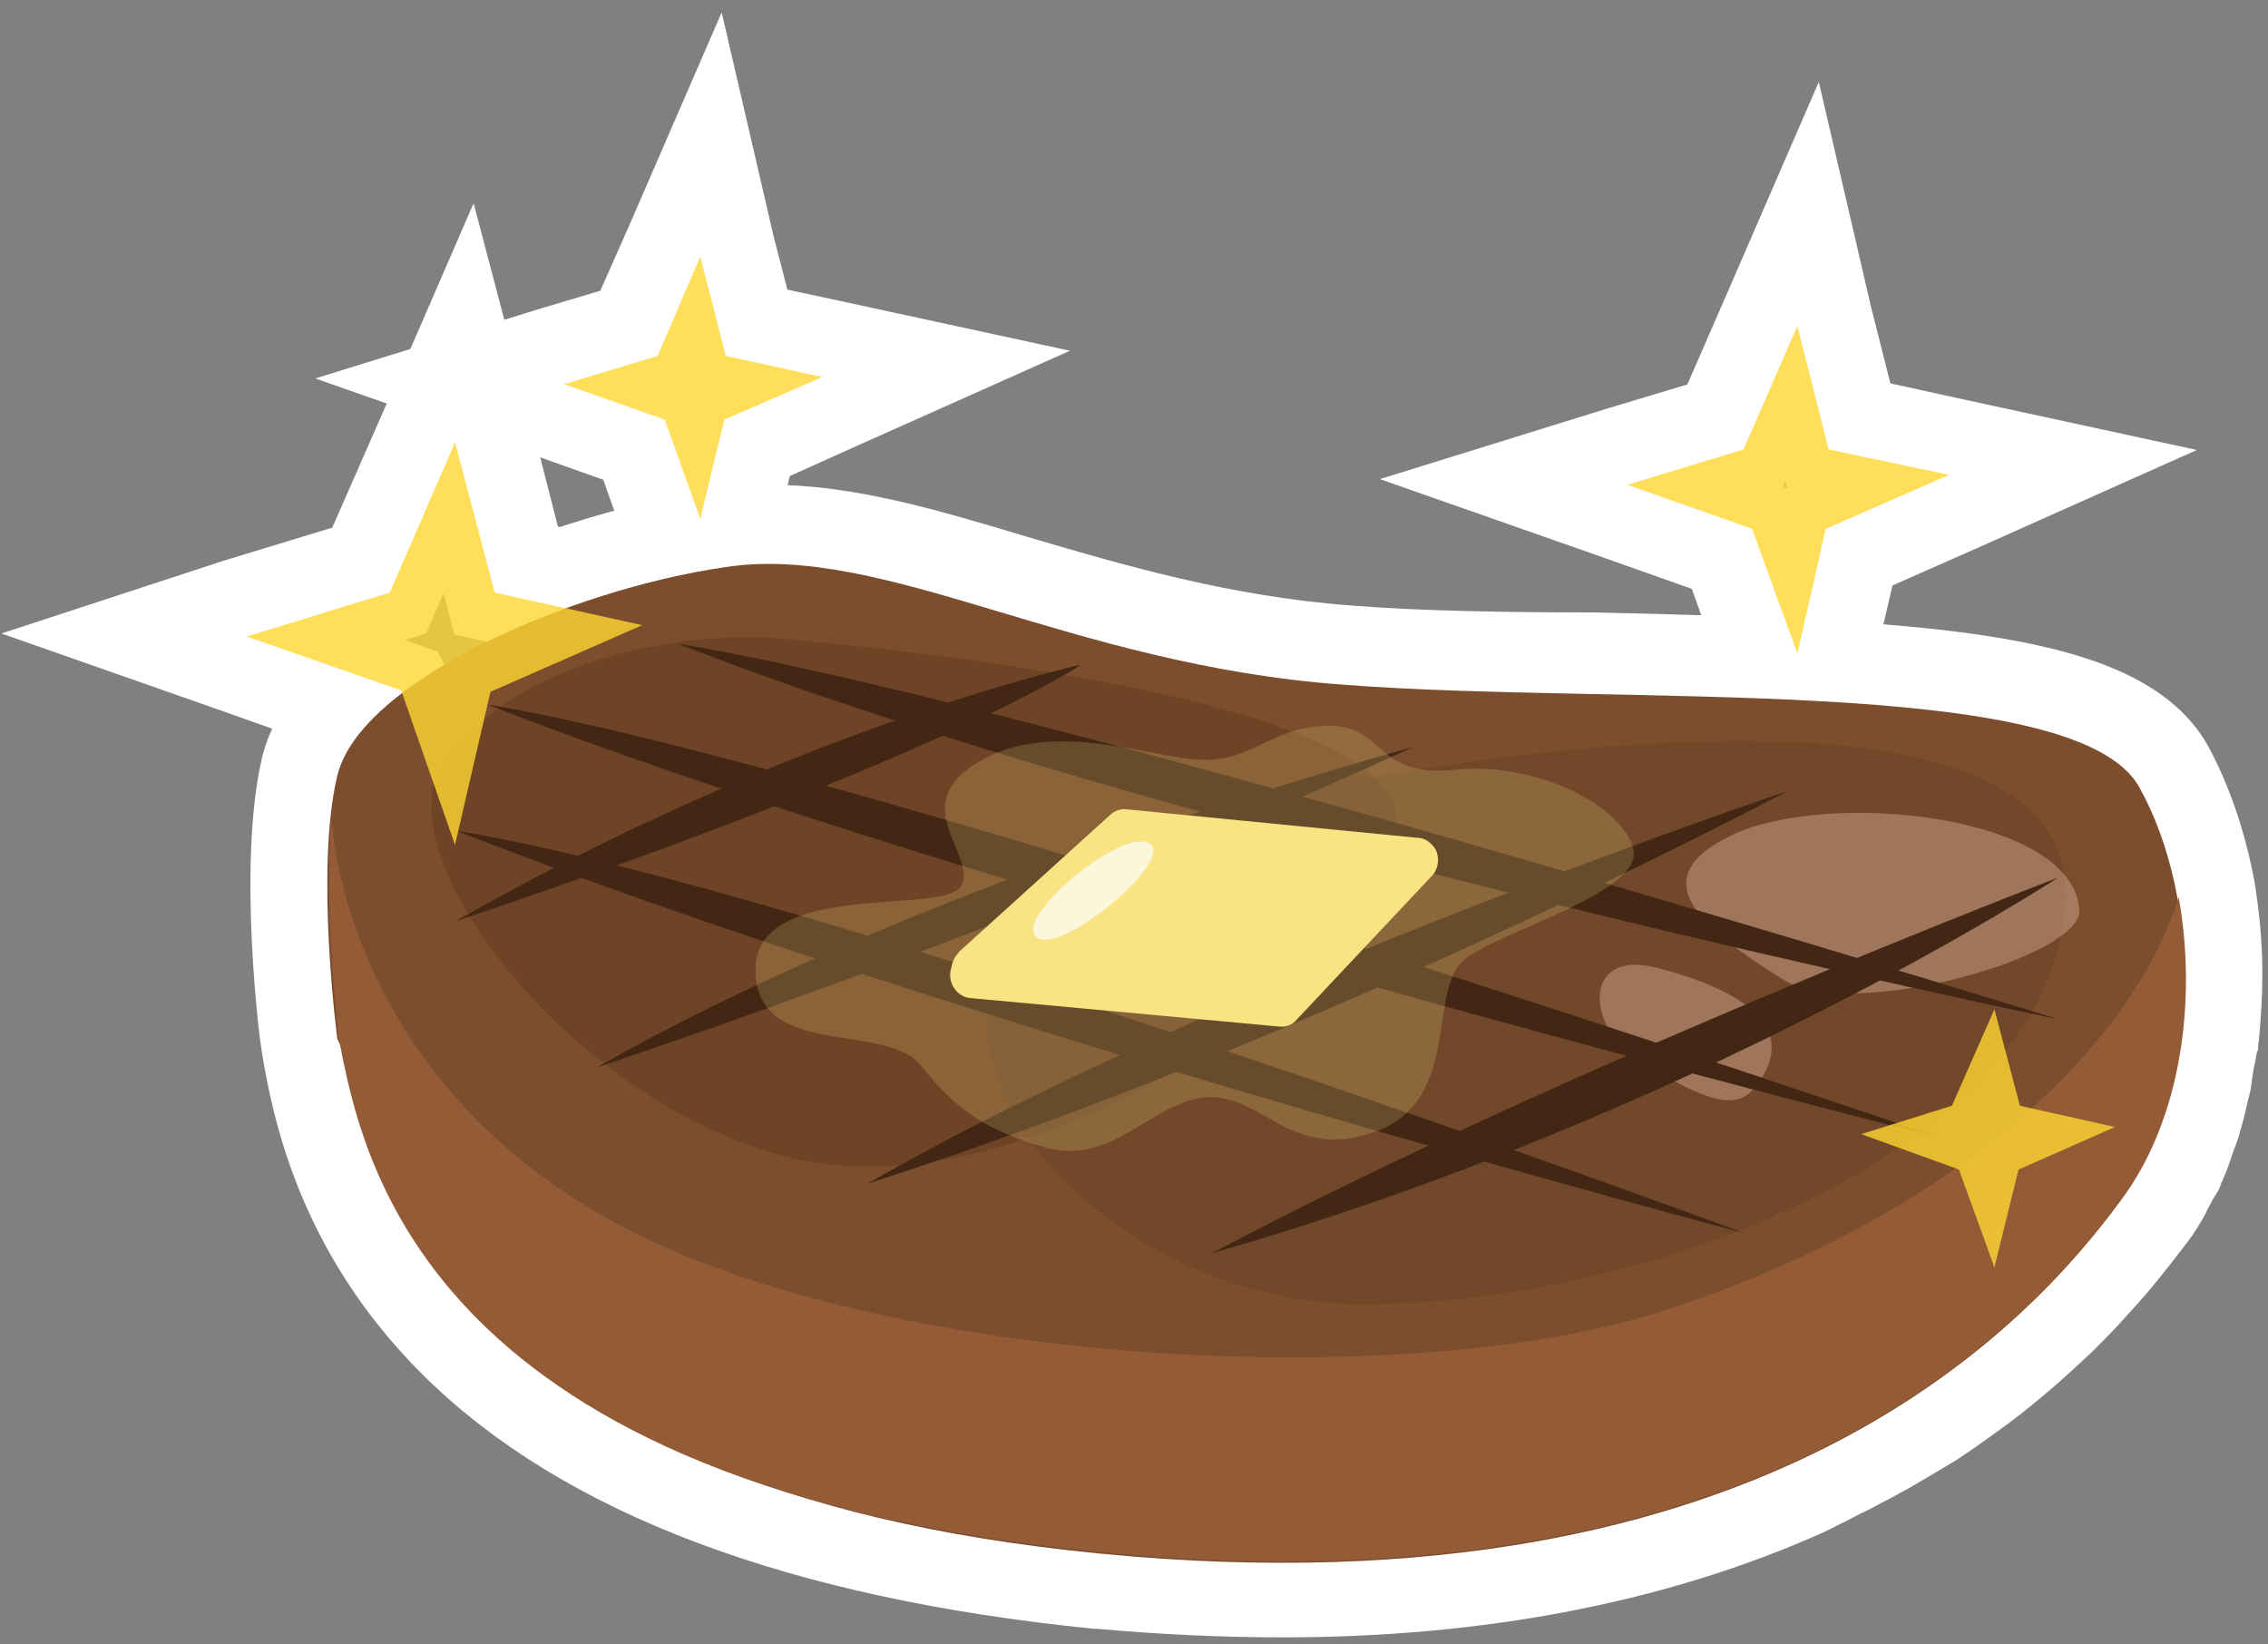 <svg width="160" height="116" viewBox="0 0 160 116" fill="none" xmlns="http://www.w3.org/2000/svg">
<rect x="0" y="0" width="160" height="116" fill="#808080" stroke="none"/>
<path d="M32.1 31.2L34.9 41.8L39.9 42.9C43.7 41.5 47.7 40.4 51.4 39.9C52.4 39.7 53.4 39.7 54.5 39.7C65 39.7 77.4 46.9 95 48.2C114.4 49.6 146.6 47.3 151.1 55.4C152.4 57.7 153.3 60.4 153.8 63.3C154.1 65.1 154.3 66.9 154.3 68.8C154.3 68.9 154.3 69 154.3 69.1C154.3 70.3 154.2 71.6 154.1 72.8C154.1 73 154 73.3 154 73.5C154 73.8 153.9 74.1 153.9 74.4C153.8 74.7 153.8 75.1 153.7 75.4C153.6 75.7 153.6 76.1 153.5 76.4C153.4 76.8 153.3 77.2 153.2 77.6C153.1 77.8 153.1 78 153 78.2C152.9 78.6 152.7 79 152.6 79.3C152.5 79.5 152.5 79.6 152.4 79.8C152.2 80.3 152 80.8 151.7 81.3C151.6 81.4 151.6 81.6 151.5 81.7C151.3 82.1 151.1 82.5 150.9 82.9C150.8 83 150.7 83.2 150.7 83.3C150.4 83.8 150.1 84.2 149.8 84.7C148.9 86 147.6 87.5 146 89.3C145.4 90 144.7 90.7 143.9 91.5C142.4 93 140.6 94.6 138.5 96.1C137.5 96.9 136.4 97.7 135.2 98.4C134.2 99 133.2 99.7 132.1 100.3C131.5 100.6 130.9 101 130.3 101.3C129.6 101.7 128.9 102 128.2 102.4C127.6 102.7 127 103 126.4 103.2C117.5 107.2 105.9 110.1 90.6 110.1C86.6 110.1 82.4 109.9 77.9 109.5C77.8 109.5 77.8 109.5 77.7 109.5C30.5 104.9 25.6 82.5 24 73.3C24 73.3 22.4 61.3 24 54.7C24.5 52.7 26.1 50.8 28.5 49L28.4 48.8L17.4 44.9L27.5 41.8L32.1 31.2ZM32.6 25L30.3 30.3L26 40.1L16.8 42.9L11 44.8L16.7 46.8L24.6 49.6C23.2 51.1 22.3 52.7 21.9 54.2C20.3 61.1 21.8 73 21.9 73.5C22.6 77.7 24.2 86.4 32.2 94.4C41.4 103.6 56.6 109.3 77.4 111.4H77.5H77.6C82 111.8 86.4 112 90.5 112C104.3 112 116.7 109.6 127.2 104.9C127.8 104.6 128.4 104.3 129 104C129.7 103.6 130.5 103.3 131.1 102.9C131.8 102.6 132.4 102.2 133 101.9C134.2 101.2 135.2 100.6 136.2 100C137.4 99.2 138.5 98.4 139.6 97.6C141.6 96.1 143.4 94.5 145.2 92.8C145.9 92.1 146.7 91.3 147.4 90.5C148.8 89 150 87.5 151.3 85.8C151.6 85.4 152 84.9 152.3 84.3C152.4 84.2 152.5 84 152.5 83.9C152.8 83.4 153 83 153.2 82.6L153.3 82.5C153.4 82.4 153.4 82.3 153.4 82.2C153.7 81.7 153.9 81.1 154.1 80.5C154.1 80.4 154.2 80.3 154.2 80.1L154.3 79.9C154.5 79.5 154.6 79.1 154.7 78.7C154.8 78.5 154.8 78.2 154.9 78C155 77.6 155.1 77.2 155.2 76.7C155.3 76.4 155.4 76 155.4 75.6C155.5 75.2 155.5 74.9 155.6 74.5C155.7 74.2 155.7 73.8 155.8 73.5C155.8 73.2 155.9 73 155.9 72.8C156 71.5 156.1 70.2 156.1 68.9V68.8V68.6C156.1 66.6 155.9 64.7 155.6 62.8C155 59.6 154 56.7 152.7 54.3C149.1 47.9 134.4 47.2 112.4 46.7C106.1 46.7 100.1 46.6 95 46.2C85.9 45.5 78.2 43.2 71.4 41.2C65.1 39.3 59.6 37.7 54.4 37.7C53.2 37.7 52.1 37.8 51 37.9C47.4 38.5 43.5 39.5 39.7 40.8L36.5 40.1L34.1 30.7L32.6 25Z" stroke="white" stroke-width="7"/>
<path d="M49.4 18.1L51.2 25.1L58 26.6L51 29.7L49.4 36.7L46.9 29.6L39.8 27.1L46.4 25.1L49.4 18.1ZM49.9 12L47.6 17.3L44.9 23.4L39.2 25.1L33.4 26.9L39.1 28.9L45.3 31.1L47.5 37.3L49.8 43.7L51.3 37.1L52.7 31.1L58.7 28.4L64.3 25.9L58.3 24.6L52.7 23.4L51.2 17.6L49.9 12Z" stroke="white" stroke-width="7"/>
<path d="M126.8 23L129 31.7L137.5 33.6L128.8 37.4L126.8 46.1L123.7 37.3L114.9 34.2L123.1 31.7L126.8 23ZM127.3 16.9L125 22.2L121.6 30L114.3 32.2L108.5 34L114.2 36L122.1 38.8L124.9 46.7L127.2 53.1L128.7 46.5L130.5 38.8L138.2 35.4L143.8 32.9L137.8 31.6L130.5 30L128.6 22.5L127.3 16.9Z" stroke="white" stroke-width="7"/>
<path d="M23.8 73.3C28.1 81.7 30.3 105 77.7 109.6C125.1 114.2 143.6 92.8 149.5 84.8C155.4 76.8 155.4 63.5 150.9 55.5C146.4 47.5 114.2 49.8 94.8 48.3C75.4 46.9 62.4 38.3 51.2 40C40.1 41.6 25.4 48.1 23.8 54.7C22.2 61.3 23.8 73.3 23.8 73.3Z" fill="#7C4E2E"/>
<path d="M116.9 92.6C98.9 98.3 60.9 96.4 42.4 85.7C23.9 75 23.4 57.7 23.4 57.7C22.8 63.9 23.9 73.2 23.9 73.2C25.6 82.4 30.4 104.9 77.8 109.5C125.1 114.1 143.7 92.7 149.6 84.7C153.9 79 155 70.5 153.7 63.3C149.9 75.3 135.6 86.7 116.9 92.6Z" fill="#935C37"/>
<path d="M90.1 56.1C100.5 53.8 145.8 45.9 145.7 63C145.6 80.1 117.9 92 96 92C74.1 92 52.7 64.5 90.1 56.1Z" fill="#72482A"/>
<path opacity="0.6" d="M55.7 45.1C61 45.6 98.5 49 98.5 57.8C98.5 66.6 78.2 82.3 61.1 82.3C44 82.3 26.5 61.2 31.2 54C35.9 46.8 47.7 44.3 55.7 45.1Z" fill="#663E22"/>
<path opacity="0.4" d="M125.8 69.1C119.7 65.3 115.9 61.9 122.2 58.9C128.9 55.7 146.2 57.4 146.7 64.2C146.9 67.5 130.6 72.1 125.8 69.1Z" fill="#E5BCA5"/>
<path opacity="0.4" d="M115.7 74.9C111.9 72.6 111.5 66.8 117 68.3C122.8 69.8 127.2 72.5 123.8 76.7C122.3 78.7 119.5 77.1 115.7 74.9Z" fill="#E5BCA5"/>
<path d="M99.7 52.7C99.7 52.7 66.1 61.6 42.1 75.3C76.6 63.7 100 52.5 99.7 52.7Z" fill="#422715"/>
<path d="M76.2 46.9C76.2 46.9 56.2 51.3 32.1 65C66.7 53.4 76.5 46.8 76.2 46.9Z" fill="#422715"/>
<path d="M126.1 55.8C126.1 55.8 85.4 69.5 61.2 83.5C93.7 73.1 126.1 55.8 126.1 55.8Z" fill="#422715"/>
<path d="M145.2 61.9C145.2 61.9 110.2 75.3 85.5 88.4C119.5 78.7 145.2 61.9 145.2 61.9Z" fill="#422715"/>
<path d="M145.2 71.9C145.2 71.9 73.4 49.6 47.8 45.4C81.9 58.8 145.2 71.9 145.2 71.9Z" fill="#422715"/>
<path d="M137 80.3C137 80.3 60 53.9 34.4 49.7C68.5 63.1 137 80.3 137 80.3Z" fill="#422715"/>
<path d="M123.1 87C123.1 87 57.8 62.8 32.2 58.6C66.3 72 123.1 87 123.1 87Z" fill="#422715"/>
<path opacity="0.2" d="M73.6 80.9C78.5 82.4 81.3 77.6 85.2 77.4C89.1 77.2 91.1 82 97.1 79.8C103.1 77.6 100.7 69.8 103.3 67.7C105.9 65.6 116.2 62.9 115.2 59.8C114.3 56.7 108.2 53.7 102.6 54.3C97 54.9 97.7 51.2 93.8 51.2C89.8 51.2 88.5 53.6 85 53.6C81.5 53.6 74.4 50.6 69.1 53.7C63.8 56.8 69 60.3 67.8 62.5C66.6 64.6 53.3 62 53.3 68.4C53.3 74.8 62.5 72 65 75.2C67.5 78.4 69.8 79.8 73.6 80.9Z" fill="#F9E382"/>
<path d="M67.1 68.3L67.2 67.9C67.3 67.6 67.5 67.3 67.7 67.1L78.3 57.5C78.6 57.2 79.1 57 79.6 57.1L100 59.1C100.5 59.1 100.9 59.4 101.2 59.8C101.6 60.4 101.5 61.3 101 61.8L91.5 71.9C91.2 72.3 90.7 72.5 90.1 72.4L68.4 70.4C67.5 70.3 66.8 69.3 67.1 68.3Z" fill="#F9E382"/>
<path d="M81.1 59.5C79.2 58.3 71.5 64.7 73.1 66.1C74.8 67.5 83 60.6 81.1 59.5Z" fill="#FCF6DB"/>
<path opacity="0.8" d="M49.4 18.1L46.4 25.1L39.8 27.1L46.9 29.6L49.4 36.6L51.1 29.6L58 26.6L51.2 25.1L49.4 18.1Z" fill="#FFD731"/>
<path opacity="0.8" d="M32.1 31.2L27.5 41.8L17.4 44.9L28.3 48.7L32.1 59.6L34.6 48.8L45.3 44.1L34.9 41.8L32.1 31.2Z" fill="#FFD731"/>
<path opacity="0.8" d="M126.8 23L123 31.7L114.8 34.2L123.6 37.3L126.8 46.1L128.8 37.3L137.5 33.5L129 31.7L126.8 23Z" fill="#FFD731"/>
<path opacity="0.8" d="M140.7 71.2L137.7 78L131.3 80L138.2 82.5L140.7 89.4L142.4 82.5L149.2 79.5L142.5 78L140.7 71.2Z" fill="#FFD731"/>
</svg>

